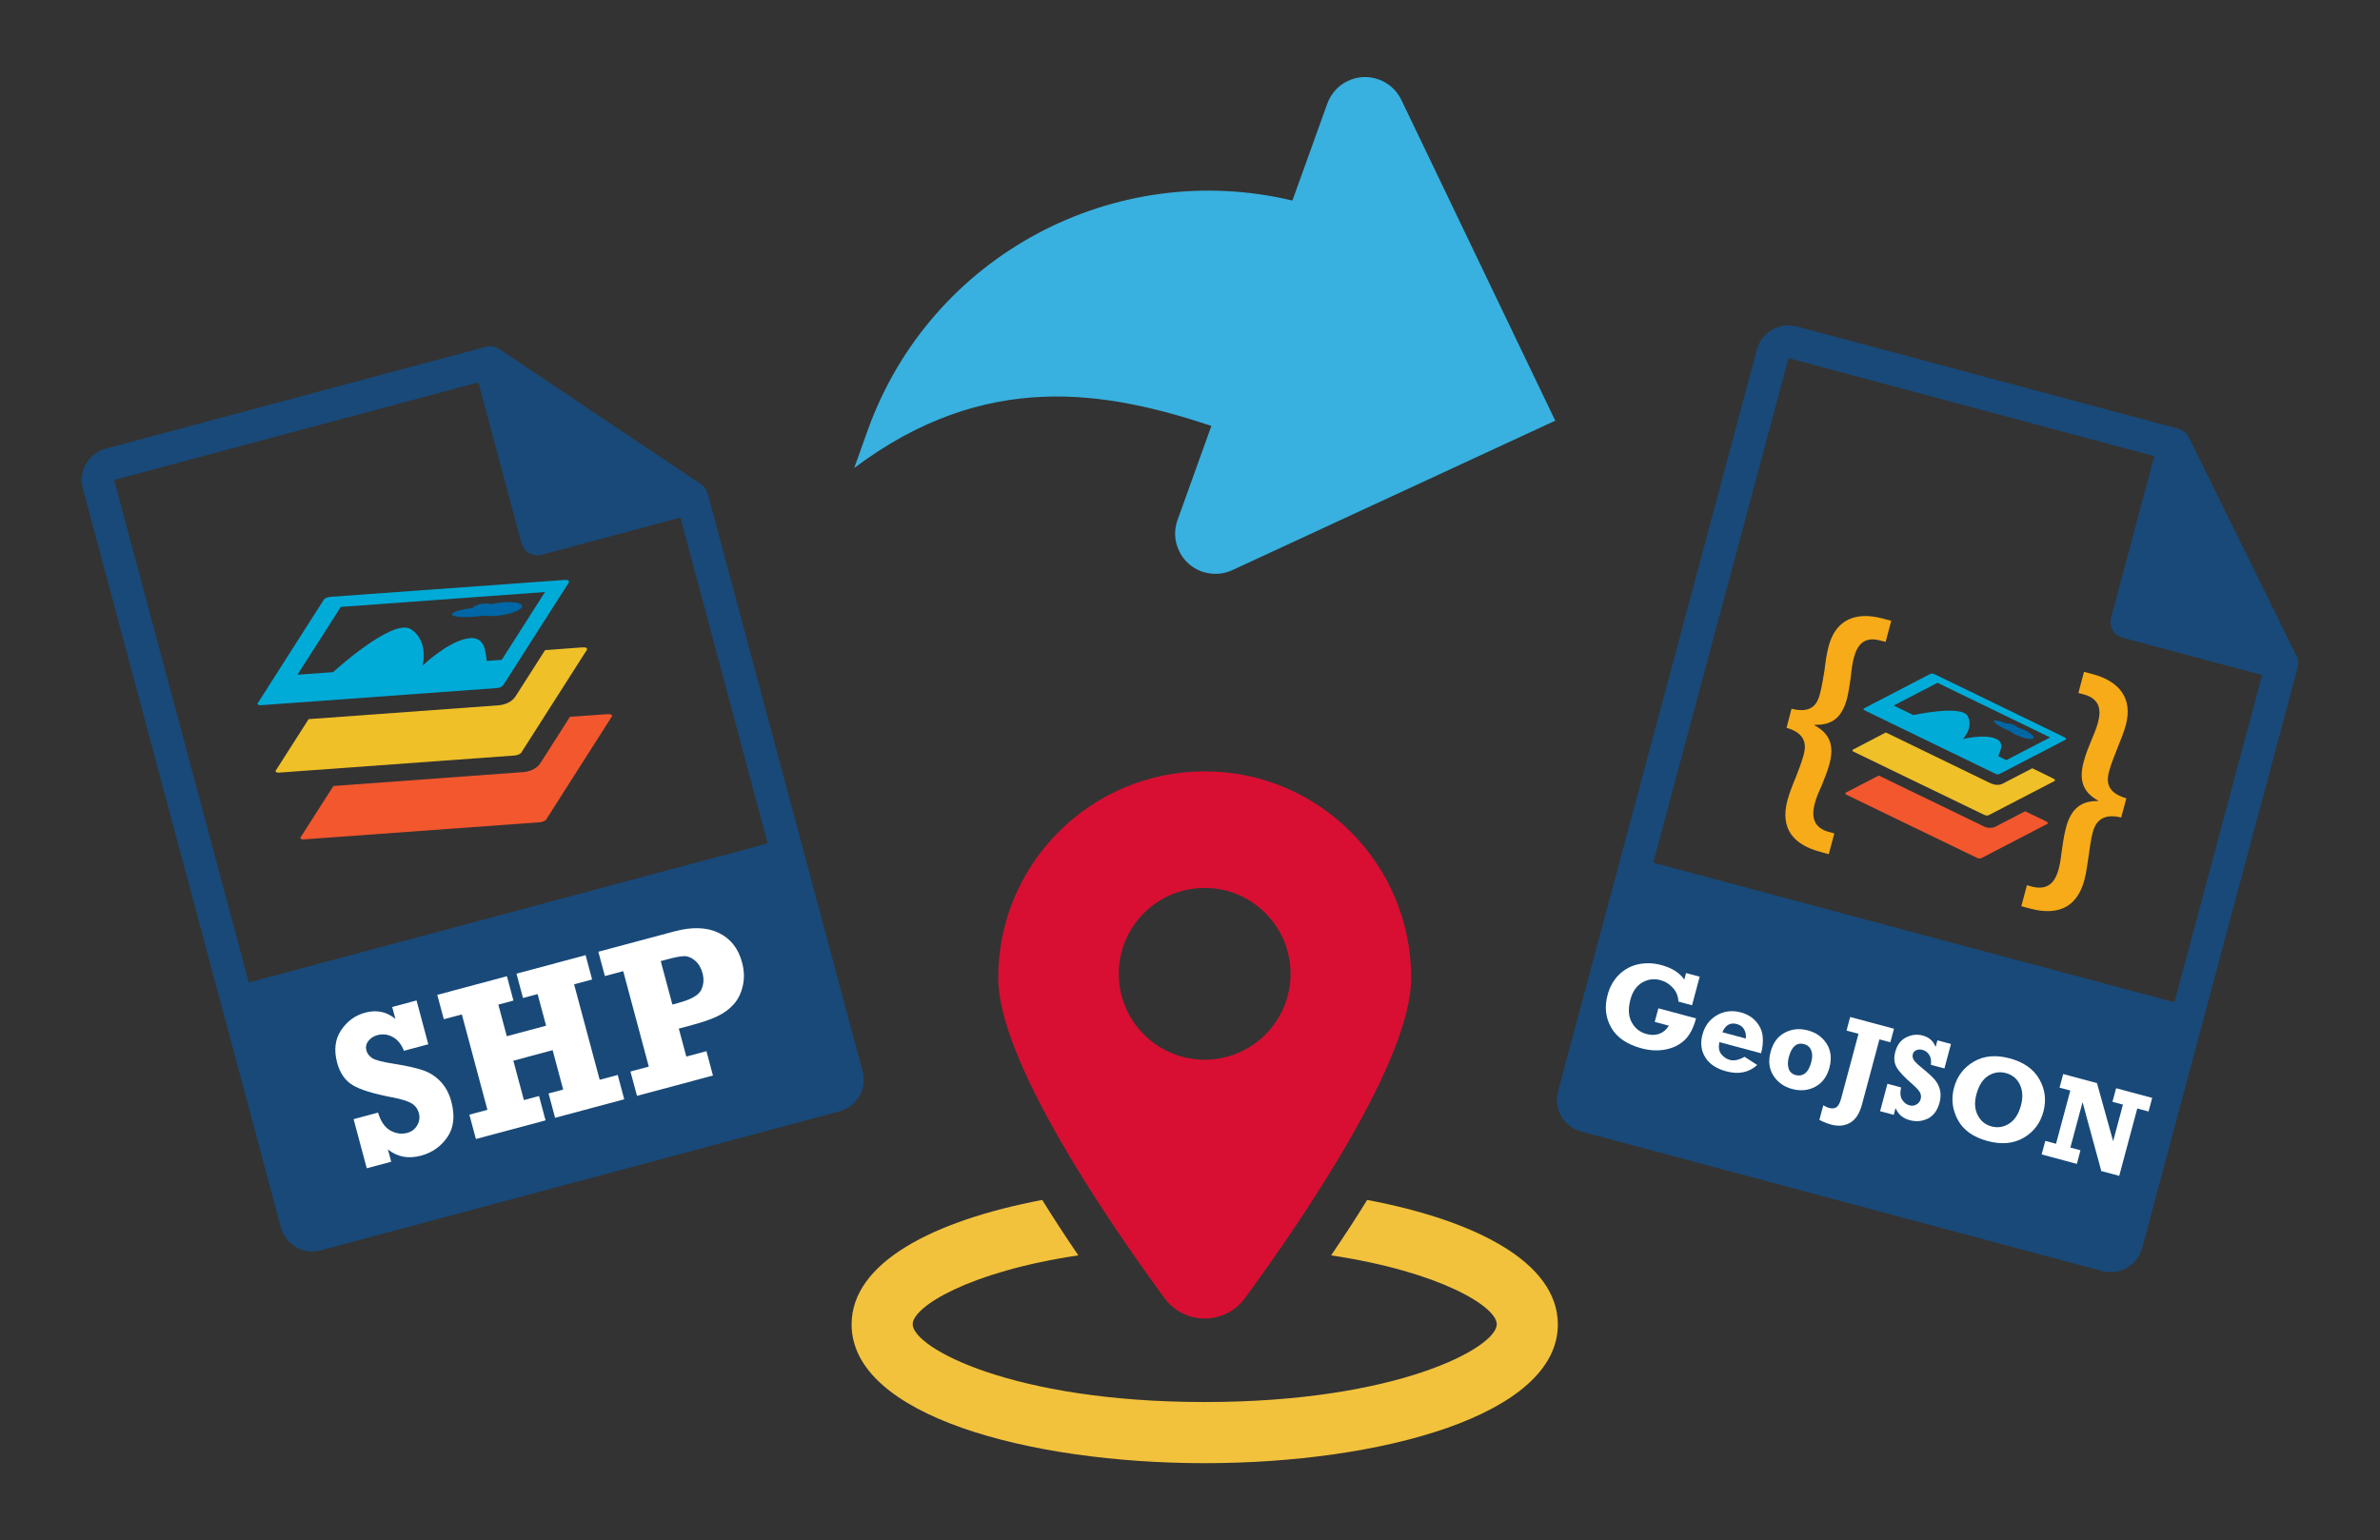 <?xml version="1.0" encoding="utf-8"?>
<!-- Generator: Adobe Illustrator 16.0.0, SVG Export Plug-In . SVG Version: 6.00 Build 0)  -->
<!DOCTYPE svg PUBLIC "-//W3C//DTD SVG 1.1//EN" "http://www.w3.org/Graphics/SVG/1.1/DTD/svg11.dtd">
<svg version="1.1" id="Capa_1" xmlns="http://www.w3.org/2000/svg" xmlns:xlink="http://www.w3.org/1999/xlink" x="0px" y="0px"
	 width="320px" height="207.129px" viewBox="0 0 320 207.129" enable-background="new 0 0 320 207.129" xml:space="preserve">
<rect x="0" y="0" width="320" height="207.129" fill="#333333" stroke="none"/>
<g>
	<g>
		<path fill="#F3C23C" d="M183.82,161.372c-1.479,2.401-3.1,4.889-4.846,7.453c14.715,2.211,22.273,6.922,22.273,9.26
			c0,3.146-13.357,10.465-39.264,10.465c-25.91,0-39.268-7.318-39.268-10.465c0-2.338,7.537-7.063,22.27-9.26
			c-1.753-2.578-3.367-5.052-4.853-7.453c-14.537,2.758-25.632,8.377-25.632,16.741c0,12.265,23.895,18.658,47.48,18.658
			c23.597,0,47.479-6.416,47.479-18.658C209.449,169.749,198.367,164.114,183.82,161.372z"/>
		<path fill="#D80F32" d="M161.979,177.321c2.133,0,4.143-1.014,5.408-2.74c8.072-11.021,22.354-32.067,22.354-43.074
			c0-15.326-12.433-27.775-27.755-27.775c-15.336,0-27.772,12.436-27.772,27.775c0,11.007,14.284,32.053,22.357,43.074
			C157.833,176.308,159.847,177.321,161.979,177.321z M150.425,130.967c0-6.389,5.166-11.555,11.548-11.555
			c6.373,0,11.547,5.166,11.547,11.555c0,6.365-5.174,11.546-11.547,11.546C155.599,142.513,150.425,137.333,150.425,130.967z"/>
	</g>
</g>
<g>
	<path fill="#184978" d="M308.947,89.763c0.121-0.498,0.092-1.044-0.15-1.507l-14.494-29.445c0-0.014,0-0.014,0-0.014
		c-0.1-0.181-0.199-0.333-0.326-0.472c-0.043-0.036-0.096-0.079-0.137-0.125c-0.105-0.106-0.232-0.196-0.375-0.281
		c-0.031-0.024-0.061-0.053-0.086-0.066c-0.156-0.089-0.313-0.153-0.477-0.196l-51.309-13.752c-2.338-0.626-4.756,0.771-5.377,3.115
		l-26.74,99.771c-0.625,2.338,0.771,4.754,3.113,5.379l70.064,18.771c2.332,0.639,4.738-0.761,5.375-3.12l20.838-77.818
		C308.912,89.933,308.912,89.833,308.947,89.763z M222.289,116.017l18.186-67.849l49.182,13.185l-5.818,21.717
		c-0.314,1.166,0.377,2.38,1.547,2.699l18.76,5.017l-11.789,44.003L222.289,116.017z"/>
	<path fill="#F8AB18" d="M240.878,95.313c2.771,0.703,3.48-0.704,3.809-1.954c0.277-1.037,0.438-2.132,0.625-3.219
		c0.137-1.144,0.285-2.237,0.561-3.26c0.988-3.681,3.775-4.633,7.271-3.696l1.143,0.306l-0.76,2.835l-0.711-0.185
		c-2.047-0.547-3.049,0.397-3.566,2.331c-0.199,0.781-0.313,1.642-0.398,2.543c-0.154,0.888-0.242,1.876-0.51,2.9
		c-0.705,2.757-2.203,3.624-4.334,3.552l-0.023,0.085c1.877,1.017,2.738,2.544,1.969,5.279c-0.297,1.073-0.703,1.967-1.016,2.806
		c-0.383,0.823-0.732,1.62-0.93,2.417c-0.525,1.96-0.059,3.303,1.918,3.837l0.709,0.184l-0.754,2.8l-1.135-0.313
		c-3.426-0.91-5.484-2.979-4.412-6.949c0.271-0.98,0.684-2.046,1.113-3.07c0.414-1.037,0.781-2.018,1.066-3.041
		c0.307-1.145,0.441-2.843-2.305-3.624L240.878,95.313z"/>
	<path fill="#F8AB18" d="M285.206,109.943c-2.742-0.688-3.529,0.853-3.828,1.981c-0.271,1.031-0.398,2.096-0.553,3.19
		c-0.16,1.087-0.313,2.252-0.57,3.22c-1.064,4-3.908,4.768-7.332,3.843l-1.15-0.304l0.754-2.821l0.711,0.19
		c1.98,0.49,3.039-0.418,3.559-2.38c0.219-0.78,0.313-1.661,0.434-2.558c0.129-0.895,0.256-1.876,0.539-2.941
		c0.697-2.777,2.217-3.674,4.307-3.632l0.016-0.069c-1.834-1.018-2.691-2.522-1.918-5.267c0.27-1.03,0.654-1.947,0.994-2.771
		c0.342-0.852,0.703-1.641,0.908-2.43c0.512-1.933,0.115-3.24-1.902-3.809l-0.727-0.184l0.754-2.85l1.162,0.306
		c3.5,0.944,5.445,3.168,4.457,6.863c-0.275,1.031-0.717,2.061-1.143,3.133c-0.4,1.031-0.824,2.054-1.107,3.084
		c-0.342,1.265-0.398,2.851,2.322,3.624L285.206,109.943z"/>
	<g enable-background="new    ">
		<path fill="#FFFFFF" d="M222.484,137.426l0.49-1.827l5.066,1.358c-0.354,1.31-0.867,2.287-1.547,2.928
			c-0.682,0.64-1.529,1.059-2.555,1.255c-1.021,0.2-2.094,0.147-3.219-0.154c-1.955-0.524-3.314-1.448-4.078-2.774
			c-0.762-1.326-0.93-2.797-0.494-4.408c0.301-1.12,0.822-2.039,1.57-2.76c0.746-0.717,1.615-1.176,2.607-1.377
			s2.002-0.164,3.029,0.112c1.453,0.388,2.486,1.042,3.105,1.966l0.238-0.888l1.834,0.491l-1.029,3.841l-1.834-0.491
			c-0.018-0.699-0.264-1.313-0.732-1.837c-0.471-0.526-1.031-0.878-1.688-1.052c-0.855-0.23-1.672-0.125-2.443,0.322
			c-0.766,0.447-1.301,1.209-1.586,2.289c-0.33,1.231-0.273,2.254,0.172,3.064c0.441,0.811,1.107,1.335,1.994,1.573
			c0.652,0.174,1.234,0.161,1.752-0.04c0.518-0.2,0.93-0.563,1.248-1.081L222.484,137.426z"/>
		<path fill="#FFFFFF" d="M234.557,142.12l1.709,1.099c-1.113,1.019-2.5,1.304-4.164,0.858c-1.326-0.355-2.27-0.982-2.822-1.882
			c-0.559-0.897-0.684-1.918-0.379-3.058c0.311-1.161,0.955-2.028,1.932-2.6c0.975-0.57,2.055-0.701,3.242-0.382
			c0.861,0.231,1.545,0.648,2.055,1.251c0.512,0.604,0.805,1.262,0.871,1.975c0.068,0.715,0,1.47-0.215,2.267l-5.604-1.501
			c-0.148,0.695-0.063,1.238,0.26,1.628c0.318,0.39,0.701,0.646,1.139,0.763C233.154,142.692,233.814,142.553,234.557,142.12z
			 M234.725,139.665c0.057-0.437-0.012-0.836-0.205-1.205s-0.525-0.616-0.998-0.744c-0.881-0.235-1.527,0.134-1.943,1.104
			L234.725,139.665z"/>
		<path fill="#FFFFFF" d="M240.963,146.452c-1.109-0.298-1.949-0.898-2.529-1.808c-0.574-0.906-0.699-1.97-0.369-3.194
			c0.328-1.222,0.967-2.082,1.916-2.58c0.957-0.498,1.982-0.598,3.096-0.301c1.115,0.301,1.957,0.901,2.531,1.807
			c0.572,0.908,0.697,1.974,0.369,3.195c-0.322,1.208-0.957,2.065-1.9,2.575C243.129,146.652,242.092,146.754,240.963,146.452z
			 M241.455,144.583c0.445,0.121,0.852,0.045,1.221-0.221c0.371-0.269,0.65-0.769,0.85-1.498c0.172-0.643,0.172-1.18-0.002-1.613
			c-0.174-0.432-0.492-0.709-0.951-0.832c-0.99-0.267-1.676,0.315-2.061,1.746c-0.156,0.586-0.162,1.104-0.02,1.551
			C240.639,144.161,240.957,144.452,241.455,144.583z"/>
		<path fill="#FFFFFF" d="M244.621,150.606l0.525-1.959c0.281,0.17,0.541,0.287,0.775,0.35c0.43,0.113,0.77,0.08,1.021-0.11
			c0.248-0.188,0.453-0.583,0.615-1.183l2.324-8.678l-1.609-0.431l0.49-1.827l5.893,1.579l-0.49,1.827l-1.469-0.396l-2.352,8.777
			c-0.322,1.2-0.854,2.016-1.59,2.437c-0.736,0.42-1.592,0.504-2.561,0.243C245.709,151.106,245.186,150.897,244.621,150.606z"/>
		<path fill="#FFFFFF" d="M252.787,149.436l0.986-3.686l1.836,0.492c-0.16,0.68-0.115,1.223,0.127,1.631
			c0.248,0.407,0.586,0.668,1.01,0.781c0.33,0.09,0.643,0.049,0.934-0.121c0.289-0.169,0.475-0.41,0.559-0.722
			c0.088-0.331,0.053-0.64-0.109-0.925c-0.162-0.286-0.504-0.65-1.018-1.098c-1.088-0.937-1.795-1.696-2.117-2.277
			c-0.324-0.582-0.381-1.266-0.17-2.049c0.252-0.946,0.744-1.6,1.475-1.959c0.73-0.362,1.471-0.441,2.223-0.241
			c0.857,0.231,1.434,0.746,1.729,1.543l0.24-0.897l1.824,0.488l-0.881,3.29l-1.824-0.49c0.076-0.524,0.008-0.963-0.211-1.317
			c-0.219-0.356-0.521-0.586-0.912-0.689c-0.301-0.08-0.576-0.068-0.824,0.037s-0.412,0.288-0.479,0.546
			c-0.063,0.222-0.033,0.458,0.086,0.703c0.117,0.246,0.545,0.662,1.275,1.251c0.703,0.57,1.23,1.055,1.578,1.458
			c0.35,0.403,0.588,0.866,0.715,1.392c0.125,0.526,0.105,1.09-0.055,1.692c-0.287,1.067-0.813,1.788-1.582,2.161
			c-0.762,0.374-1.574,0.445-2.424,0.217c-0.947-0.253-1.584-0.8-1.908-1.641l-0.246,0.922L252.787,149.436z"/>
		<path fill="#FFFFFF" d="M270.223,142.334c1.863,0.5,3.189,1.432,3.971,2.797s0.963,2.822,0.547,4.371
			c-0.416,1.555-1.303,2.727-2.666,3.516c-1.357,0.787-2.971,0.932-4.83,0.434c-1.936-0.518-3.27-1.469-4.01-2.852
			c-0.742-1.387-0.912-2.824-0.512-4.316c0.414-1.544,1.297-2.715,2.652-3.511S268.346,141.833,270.223,142.334z M269.693,144.309
			c-0.828-0.221-1.615-0.1-2.363,0.366c-0.744,0.468-1.273,1.303-1.598,2.506c-0.283,1.062-0.229,1.987,0.172,2.778
			c0.398,0.789,1.02,1.3,1.867,1.524c0.828,0.222,1.617,0.101,2.359-0.371c0.752-0.469,1.283-1.292,1.598-2.468
			c0.283-1.051,0.232-1.979-0.145-2.78C271.201,145.064,270.574,144.545,269.693,144.309z"/>
		<path fill="#FFFFFF" d="M274.508,155.254l0.488-1.826l1.445,0.388l1.92-7.159l-1.447-0.387l0.492-1.828l4.543,1.219l2.17,7.809
			l1.318-4.917l-1.408-0.377l0.492-1.828l4.85,1.3l-0.49,1.828l-1.516-0.406l-2.428,9.064l-2.41-0.646l-2.52-9.265l-1.637,6.11
			l1.359,0.363l-0.488,1.828L274.508,155.254z"/>
	</g>
	<path fill="#00ABD8" d="M250.767,95.562l17.486,8.477c0.191,0.092,0.463,0.135,0.584,0.049l8.74-4.533c0,0,0.529-0.157-0.094-0.454
		c-0.613-0.299-17.338-8.413-17.338-8.413c-0.213-0.1-0.471-0.128-0.582-0.071l-8.961,4.654
		C250.497,95.333,250.54,95.462,250.767,95.562z M260.503,91.824l15.146,7.347l-5.891,3.055l-1.086-0.54
		c0.328-0.81,0.908-1.919-0.482-2.402c-1.621-0.567-4.277,0.113-4.277,0.113s1.467-1.507,0.66-3.083
		c-0.814-1.577-7.313-0.149-7.313-0.149l-2.645-1.28L260.503,91.824z"/>
	<path fill="#0067A6" d="M269.448,97.97c0.283,0.149,0.555,0.255,0.816,0.348c0.184,0.17,0.467,0.355,0.838,0.519
		c0.912,0.448,1.926,0.661,2.238,0.49c0.326-0.162-0.148-0.668-1.059-1.101c-0.355-0.164-0.705-0.306-1.029-0.405
		c-0.053-0.071-0.15-0.171-0.32-0.255l-0.242-0.1c-0.307-0.156-0.684-0.199-0.889-0.134c-0.787-0.334-1.498-0.513-1.67-0.419
		C267.907,97.039,268.497,97.509,269.448,97.97z"/>
	<path fill="#EFC028" d="M267.353,109.645l8.738-4.534c0,0,0.525-0.155-0.102-0.448c-0.141-0.092-1.207-0.596-2.74-1.343
		l-3.994,2.076c-0.461,0.24-0.967,0.147-1.207,0.084c-0.143-0.042-0.258-0.084-0.375-0.127l-14.119-6.85l-4.43,2.316
		c-0.135,0.071-0.063,0.192,0.15,0.298l17.486,8.456C266.954,109.672,267.224,109.702,267.353,109.645z"/>
	<path fill="#F2572D" d="M275.04,110.424c-0.154-0.063-1.209-0.588-2.758-1.321l-4,2.076c-0.461,0.227-0.943,0.149-1.207,0.092
		c-0.137-0.036-0.248-0.092-0.363-0.149l-14.109-6.826l-4.449,2.309c-0.113,0.042-0.041,0.186,0.148,0.298l17.492,8.456
		c0.193,0.1,0.465,0.127,0.584,0.057l8.732-4.533C275.11,110.879,275.665,110.731,275.04,110.424z"/>
</g>
<g>
	<path d="M89.846,125.261c-1.293,0.342-2.104,0.668-2.57,0.924l4.505,16.79c0.522-0.021,1.325-0.229,2.042-0.434
		c5.263-1.373,7.92-5.188,6.275-11.313C98.708,125.901,94.836,123.933,89.846,125.261z"/>
	<path fill="#184978" d="M95.113,66.336c-0.146-0.494-0.43-0.938-0.874-1.235L67.085,46.917h-0.014
		c-0.158-0.11-0.332-0.188-0.516-0.241c-0.051-0.016-0.102-0.029-0.154-0.042c-0.151-0.043-0.305-0.058-0.457-0.058
		c-0.046-0.007-0.094-0.018-0.13-0.007c-0.16,0-0.332,0.028-0.498,0.071l-51.09,13.685c-2.328,0.636-3.716,3.026-3.092,5.365
		l26.631,99.361c0.627,2.33,3.028,3.732,5.354,3.104l69.777-18.7c2.321-0.625,3.712-3.006,3.093-5.352L95.215,66.592
		C95.178,66.489,95.149,66.412,95.113,66.336z M33.449,132.12L15.348,64.545L64.32,51.422l5.799,21.636
		c0.314,1.165,1.514,1.857,2.688,1.552l18.677-5.009l11.732,43.823L33.449,132.12z"/>
	<path fill="#00ABD8" d="M35.108,94.835l31.68-2.302c0.365-0.027,0.755-0.198,0.88-0.396l8.664-13.572c0,0,0.624-0.655-0.484-0.569
		c-1.113,0.086-31.417,2.267-31.417,2.267c-0.38,0.022-0.774,0.193-0.895,0.385L34.657,94.56
		C34.532,94.722,34.732,94.857,35.108,94.835z M45.819,81.62l27.46-2.004l-5.819,9.125l-2.014,0.142
		c-0.194-1.421-0.273-3.453-2.638-3.013c-2.763,0.519-5.991,3.652-5.991,3.652s0.875-3.325-1.571-4.903
		c-2.434-1.576-10.46,5.771-10.46,5.771l-4.79,0.354L45.819,81.62z"/>
	<path fill="#0067A6" d="M63.515,82.949c0.508-0.035,0.994-0.092,1.447-0.164c0.422,0.072,0.976,0.086,1.623,0.043
		c1.645-0.121,3.243-0.625,3.563-1.137c0.318-0.497-0.758-0.81-2.4-0.696c-0.629,0.042-1.238,0.156-1.774,0.284
		c-0.13-0.093-0.359-0.134-0.658-0.114l-0.434,0.036c-0.553,0.043-1.13,0.284-1.361,0.561c-1.392,0.17-2.538,0.498-2.726,0.782
		C60.58,82.885,61.795,83.07,63.515,82.949z"/>
	<path fill="#EFC028" d="M70.092,101.209l8.664-13.577c0,0,0.625-0.647-0.486-0.57c-0.277,0.015-2.207,0.158-4.984,0.37
		l-3.957,6.195c-0.45,0.711-1.222,1.009-1.637,1.109c-0.205,0.057-0.425,0.093-0.634,0.114l-25.563,1.862l-4.409,6.899
		c-0.117,0.191,0.083,0.319,0.459,0.29l31.671-2.301C69.585,101.565,69.98,101.388,70.092,101.209z"/>
	<path fill="#F2572D" d="M81.609,96.044c-0.263,0.028-2.198,0.157-4.979,0.356l-3.963,6.21c-0.453,0.71-1.223,1.002-1.639,1.108
		c-0.203,0.057-0.429,0.098-0.633,0.113L44.829,105.7l-4.41,6.899c-0.109,0.187,0.097,0.313,0.459,0.285l31.678-2.304
		c0.373-0.027,0.772-0.196,0.896-0.396l8.657-13.58C82.104,96.613,82.737,95.959,81.609,96.044z"/>
	<g enable-background="new    ">
		<path fill="#FFFFFF" d="M49.311,157.112l-1.769-6.605l3.289-0.881c0.361,1.195,0.915,2.002,1.664,2.414
			c0.746,0.412,1.5,0.517,2.265,0.312c0.591-0.16,1.039-0.5,1.337-1.022c0.298-0.522,0.372-1.063,0.224-1.621
			c-0.161-0.597-0.497-1.041-1.001-1.338c-0.509-0.297-1.362-0.562-2.563-0.793c-2.53-0.479-4.308-1.026-5.331-1.64
			c-1.023-0.614-1.724-1.624-2.099-3.028c-0.454-1.695-0.276-3.148,0.535-4.363c0.81-1.215,1.888-2.002,3.234-2.364
			c1.541-0.413,2.898-0.129,4.067,0.846l-0.433-1.608l3.276-0.879l1.58,5.896l-3.275,0.876c-0.347-0.881-0.848-1.5-1.507-1.857
			c-0.659-0.356-1.336-0.44-2.034-0.254c-0.539,0.145-0.957,0.41-1.248,0.797c-0.295,0.389-0.382,0.813-0.257,1.278
			c0.107,0.399,0.362,0.736,0.763,1.013c0.404,0.276,1.438,0.541,3.1,0.799c1.606,0.254,2.86,0.537,3.763,0.849
			c0.903,0.312,1.69,0.819,2.354,1.522c0.667,0.703,1.145,1.595,1.434,2.674c0.513,1.914,0.343,3.506-0.515,4.771
			c-0.856,1.266-2.045,2.104-3.568,2.512c-1.7,0.455-3.178,0.176-4.436-0.836l0.441,1.651L49.311,157.112z"/>
		<path fill="#FFFFFF" d="M63.987,153.178l-0.878-3.274l2.426-0.649l-3.438-12.836l-2.426,0.649l-0.878-3.274l9.366-2.51
			l0.877,3.275l-2.033,0.545l1.139,4.25l5.283-1.415l-1.141-4.25l-1.965,0.526l-0.878-3.274l9.295-2.489l0.878,3.274l-2.424,0.649
			l3.44,12.836l2.424-0.649l0.877,3.274l-9.298,2.49l-0.875-3.275l1.963-0.526l-1.416-5.295l-5.283,1.416l1.418,5.295l2.036-0.545
			l0.877,3.274L63.987,153.178z"/>
		<path fill="#FFFFFF" d="M94.982,141.364l0.878,3.276l-10.213,2.735l-0.881-3.273l2.467-0.661l-3.439-12.835l-2.465,0.66
			l-0.88-3.273l10.217-2.736c2.378-0.637,4.364-0.573,5.961,0.195c1.594,0.768,2.646,2.094,3.148,3.98
			c0.289,1.076,0.323,2.115,0.104,3.115c-0.223,1-0.623,1.83-1.209,2.49c-0.584,0.66-1.312,1.199-2.181,1.616
			c-0.871,0.416-1.99,0.81-3.366,1.177l-1.854,0.498l1.009,3.762L94.982,141.364z M90.403,135.093l0.754-0.202
			c1.729-0.463,2.765-1.042,3.109-1.739c0.348-0.694,0.409-1.46,0.187-2.297c-0.192-0.706-0.522-1.261-1-1.666
			s-0.954-0.604-1.433-0.603c-0.475,0.002-1.22,0.141-2.232,0.412l-0.949,0.252L90.403,135.093z"/>
	</g>
</g>
<path fill="#38B1E0" d="M116.671,57.853l-1.82,5.087c17.689-13.301,33.888-10.349,48.022-5.664l-4.553,12.669
	c-0.468,1.293-0.444,2.771,0.202,4.125c0.631,1.354,1.76,2.32,3.061,2.789c1.313,0.455,2.788,0.433,4.138-0.199l43.389-20.087
	l-20.676-43.104c-0.635-1.346-1.763-2.32-3.063-2.785c-1.313-0.473-2.792-0.444-4.13,0.195c-1.369,0.64-2.307,1.762-2.782,3.062
	l-4.688,13.032C149.938,21.271,125.153,34.248,116.671,57.853z"/>
</svg>
